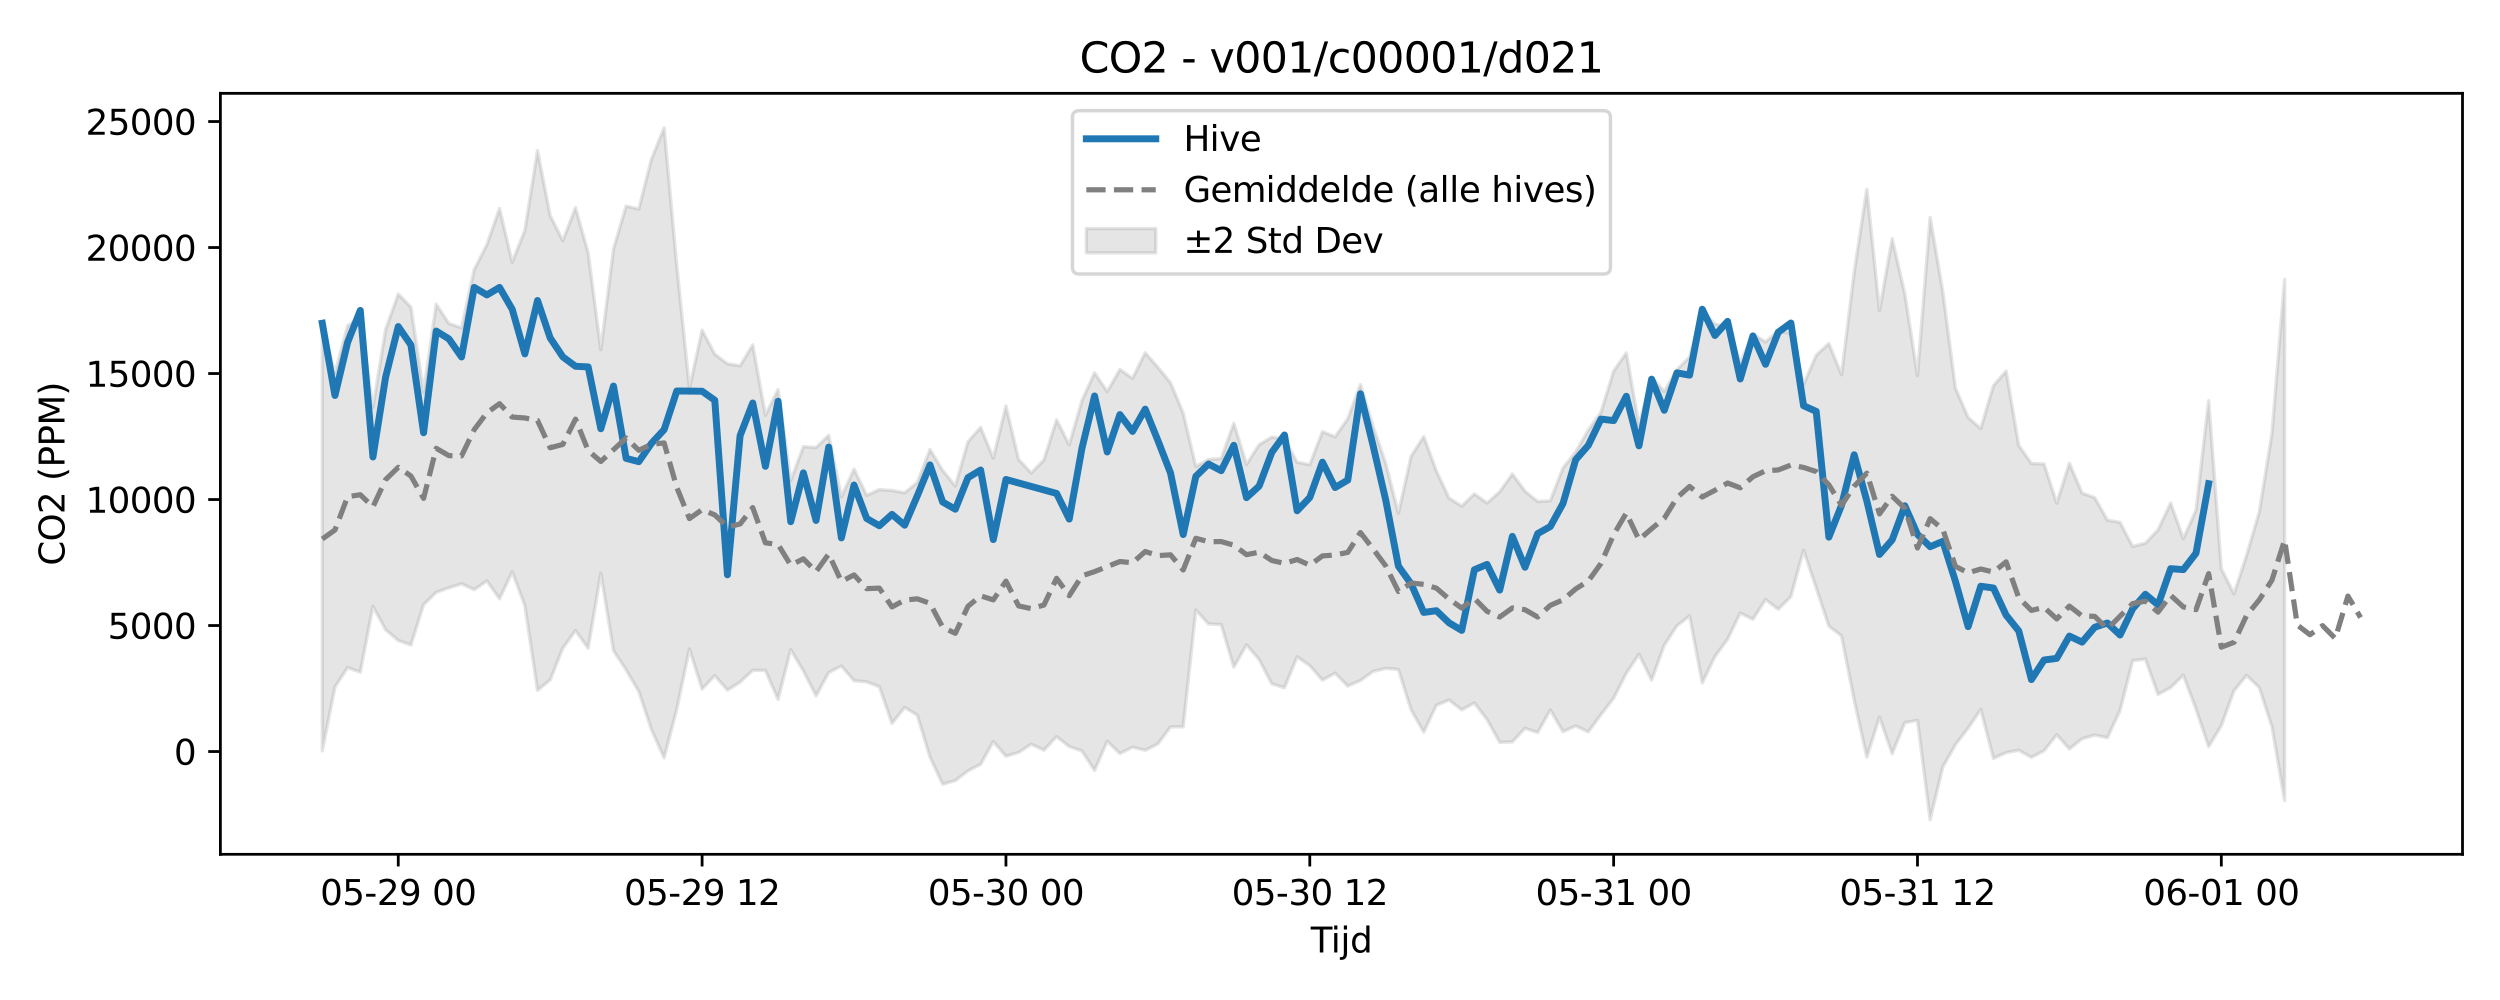 <?xml version="1.0" encoding="utf-8" standalone="no"?>
<!DOCTYPE svg PUBLIC "-//W3C//DTD SVG 1.1//EN"
  "http://www.w3.org/Graphics/SVG/1.1/DTD/svg11.dtd">
<svg xmlns:xlink="http://www.w3.org/1999/xlink" width="720pt" height="288pt" viewBox="0 0 720 288" xmlns="http://www.w3.org/2000/svg" version="1.1">
 <defs>
  <style type="text/css">*{stroke-linejoin: round; stroke-linecap: butt}</style>
 </defs>
 <g id="figure_1">
  <g id="patch_1">
   <path d="M 0 288 
L 720 288 
L 720 0 
L 0 0 
z
" style="fill: #ffffff"/>
  </g>
  <g id="axes_1">
   <g id="patch_2">
    <path d="M 63.47 246.04 
L 709.2 246.04 
L 709.2 26.88 
L 63.47 26.88 
z
" style="fill: #ffffff"/>
   </g>
   <g id="FillBetweenPolyCollection_1">
    <defs>
     <path id="m5d087d5a0f" d="M 92.821 -193.765 
L 92.821 -71.758 
L 96.467 -90.168 
L 100.114 -95.728 
L 103.76 -94.416 
L 107.406 -113.359 
L 111.052 -106.636 
L 114.698 -103.533 
L 118.344 -102.256 
L 121.99 -113.844 
L 125.637 -117.391 
L 129.283 -118.718 
L 132.929 -119.848 
L 136.575 -118.187 
L 140.221 -120.691 
L 143.867 -115.537 
L 147.513 -123.287 
L 151.159 -113.608 
L 154.806 -89.174 
L 158.452 -92.185 
L 162.098 -101.336 
L 165.744 -106.379 
L 169.39 -101.303 
L 173.036 -122.898 
L 176.682 -100.626 
L 180.329 -95.045 
L 183.975 -88.849 
L 187.621 -77.862 
L 191.267 -69.738 
L 194.913 -83.769 
L 198.559 -101.11 
L 202.205 -89.539 
L 205.851 -93.422 
L 209.498 -89.243 
L 213.144 -91.521 
L 216.79 -94.946 
L 220.436 -94.919 
L 224.082 -86.577 
L 227.728 -100.914 
L 231.374 -94.774 
L 235.021 -87.603 
L 238.667 -94.303 
L 242.313 -96.189 
L 245.959 -91.961 
L 249.605 -91.606 
L 253.251 -90.229 
L 256.897 -79.669 
L 260.543 -84.264 
L 264.19 -82.013 
L 267.836 -69.94 
L 271.482 -62.147 
L 275.128 -63.18 
L 278.774 -65.991 
L 282.42 -67.884 
L 286.066 -74.423 
L 289.712 -70.209 
L 293.359 -71.299 
L 297.005 -73.666 
L 300.651 -71.939 
L 304.297 -75.849 
L 307.943 -72.978 
L 311.589 -71.719 
L 315.235 -66.117 
L 318.882 -74.509 
L 322.528 -70.983 
L 326.174 -72.814 
L 329.82 -71.915 
L 333.466 -73.749 
L 337.112 -78.647 
L 340.758 -78.667 
L 344.404 -112.316 
L 348.051 -108.289 
L 351.697 -108.134 
L 355.343 -95.883 
L 358.989 -102.279 
L 362.635 -98.028 
L 366.281 -91.052 
L 369.927 -89.93 
L 373.574 -98.853 
L 377.22 -96.294 
L 380.866 -92.12 
L 384.512 -94.12 
L 388.158 -90.412 
L 391.804 -92.013 
L 395.45 -94.619 
L 399.096 -95.512 
L 402.743 -95.17 
L 406.389 -83.578 
L 410.035 -77.168 
L 413.681 -84.88 
L 417.327 -86.394 
L 420.973 -83.531 
L 424.619 -85.546 
L 428.266 -80.766 
L 431.912 -74.215 
L 435.558 -74.339 
L 439.204 -78.259 
L 442.85 -77.035 
L 446.496 -83.526 
L 450.142 -77.276 
L 453.788 -78.925 
L 457.435 -77.234 
L 461.081 -82.184 
L 464.727 -86.903 
L 468.373 -94.116 
L 472.019 -99.571 
L 475.665 -92.133 
L 479.311 -102.191 
L 482.958 -107.764 
L 486.604 -110.626 
L 490.25 -91.32 
L 493.896 -98.926 
L 497.542 -103.855 
L 501.188 -111.446 
L 504.834 -109.622 
L 508.48 -115.322 
L 512.127 -112.532 
L 515.773 -116.172 
L 519.419 -129.521 
L 523.065 -118.69 
L 526.711 -107.665 
L 530.357 -104.853 
L 534.003 -86.364 
L 537.649 -69.947 
L 541.296 -81.445 
L 544.942 -70.92 
L 548.588 -79.882 
L 552.234 -80.523 
L 555.88 -51.922 
L 559.526 -67.087 
L 563.172 -73.547 
L 566.819 -78.305 
L 570.465 -83.675 
L 574.111 -69.583 
L 577.757 -71.233 
L 581.403 -71.924 
L 585.049 -69.883 
L 588.695 -71.792 
L 592.341 -76.402 
L 595.988 -72.298 
L 599.634 -75.235 
L 603.28 -76.297 
L 606.926 -75.541 
L 610.572 -83.359 
L 614.218 -97.738 
L 617.864 -98.177 
L 621.511 -88.021 
L 625.157 -89.989 
L 628.803 -93.54 
L 632.449 -83.787 
L 636.095 -72.981 
L 639.741 -79.009 
L 643.387 -89.045 
L 647.033 -93.502 
L 650.68 -89.957 
L 654.326 -78.665 
L 657.972 -57.401 
L 657.972 -207.549 
L 657.972 -207.549 
L 654.326 -163.189 
L 650.68 -140.563 
L 647.033 -128.083 
L 643.387 -116.975 
L 639.741 -124.217 
L 636.095 -172.595 
L 632.449 -141.052 
L 628.803 -132.865 
L 625.157 -143.099 
L 621.511 -135.394 
L 617.864 -131.565 
L 614.218 -130.614 
L 610.572 -137.547 
L 606.926 -138.207 
L 603.28 -144.672 
L 599.634 -145.99 
L 595.988 -154.591 
L 592.341 -143.092 
L 588.695 -154.375 
L 585.049 -154.516 
L 581.403 -159.724 
L 577.757 -181.125 
L 574.111 -176.927 
L 570.465 -164.576 
L 566.819 -167.764 
L 563.172 -176.216 
L 559.526 -204.02 
L 555.88 -225.335 
L 552.234 -179.846 
L 548.588 -203.378 
L 544.942 -219.252 
L 541.296 -198.537 
L 537.649 -233.5 
L 534.003 -209.588 
L 530.357 -180.083 
L 526.711 -189.07 
L 523.065 -185.693 
L 519.419 -177.223 
L 515.773 -191.956 
L 512.127 -192.764 
L 508.48 -189.533 
L 504.834 -191.757 
L 501.188 -183.577 
L 497.542 -193.919 
L 493.896 -194.669 
L 490.25 -198.41 
L 486.604 -185.195 
L 482.958 -181.536 
L 479.311 -175.26 
L 475.665 -179.351 
L 472.019 -165.53 
L 468.373 -186.376 
L 464.727 -181.131 
L 461.081 -169.264 
L 457.435 -164.107 
L 453.788 -157.834 
L 450.142 -153.215 
L 446.496 -143.794 
L 442.85 -143.569 
L 439.204 -146.543 
L 435.558 -151.473 
L 431.912 -146.365 
L 428.266 -143.132 
L 424.619 -145.759 
L 420.973 -142.23 
L 417.327 -144.545 
L 413.681 -152.349 
L 410.035 -162.259 
L 406.389 -156.591 
L 402.743 -140.132 
L 399.096 -154.504 
L 395.45 -165.197 
L 391.804 -177.221 
L 388.158 -167.421 
L 384.512 -162.201 
L 380.866 -163.678 
L 377.22 -154.182 
L 373.574 -154.869 
L 369.927 -161.574 
L 366.281 -162.115 
L 362.635 -159.915 
L 358.989 -154.234 
L 355.343 -166.105 
L 351.697 -155.929 
L 348.051 -155.676 
L 344.404 -153.632 
L 340.758 -169.03 
L 337.112 -177.783 
L 333.466 -182.22 
L 329.82 -186.397 
L 326.174 -179.043 
L 322.528 -181.575 
L 318.882 -175.22 
L 315.235 -180.637 
L 311.589 -172.599 
L 307.943 -159.899 
L 304.297 -167.055 
L 300.651 -155.556 
L 297.005 -151.77 
L 293.359 -155.695 
L 289.712 -171.048 
L 286.066 -156.054 
L 282.42 -164.911 
L 278.774 -160.766 
L 275.128 -148.037 
L 271.482 -152.534 
L 267.836 -158.551 
L 264.19 -149.066 
L 260.543 -146.076 
L 256.897 -146.75 
L 253.251 -147 
L 249.605 -145.335 
L 245.959 -152.89 
L 242.313 -144.892 
L 238.667 -162.613 
L 235.021 -159.123 
L 231.374 -159.345 
L 227.728 -149.577 
L 224.082 -175.808 
L 220.436 -168.427 
L 216.79 -188.671 
L 213.144 -182.655 
L 209.498 -183.226 
L 205.851 -185.99 
L 202.205 -192.901 
L 198.559 -176.187 
L 194.913 -211.465 
L 191.267 -251.158 
L 187.621 -242.187 
L 183.975 -227.793 
L 180.329 -228.662 
L 176.682 -216.271 
L 173.036 -187.289 
L 169.39 -215.176 
L 165.744 -228.203 
L 162.098 -218.679 
L 158.452 -225.895 
L 154.806 -244.641 
L 151.159 -221.637 
L 147.513 -212.49 
L 143.867 -227.956 
L 140.221 -217.522 
L 136.575 -210.35 
L 132.929 -193.574 
L 129.283 -194.822 
L 125.637 -200.386 
L 121.99 -175.096 
L 118.344 -199.557 
L 114.698 -203.302 
L 111.052 -193.087 
L 107.406 -170.695 
L 103.76 -196.621 
L 100.114 -194.18 
L 96.467 -180.574 
L 92.821 -193.765 
z
" style="stroke: #808080; stroke-opacity: 0.2"/>
    </defs>
    <g clip-path="url(#p940eb424e6)">
     <use xlink:href="#m5d087d5a0f" x="0" y="288" style="fill: #808080; fill-opacity: 0.2; stroke: #808080; stroke-opacity: 0.2"/>
    </g>
   </g>
   <g id="matplotlib.axis_1">
    <g id="xtick_1">
     <g id="line2d_1">
      <defs>
       <path id="m9fcb4772d0" d="M 0 0 
L 0 3.5 
" style="stroke: #000000; stroke-width: 0.8"/>
      </defs>
      <g>
       <use xlink:href="#m9fcb4772d0" x="114.698" y="246.04" style="stroke: #000000; stroke-width: 0.8"/>
      </g>
     </g>
     <g id="text_1">
      <!-- 05-29 00 -->
      <g transform="translate(92.218 260.638) scale(0.1 -0.1)">
       <defs>
        <path id="DejaVuSans-30" d="M 2034 4250 
Q 1547 4250 1301 3770 
Q 1056 3291 1056 2328 
Q 1056 1369 1301 889 
Q 1547 409 2034 409 
Q 2525 409 2770 889 
Q 3016 1369 3016 2328 
Q 3016 3291 2770 3770 
Q 2525 4250 2034 4250 
z
M 2034 4750 
Q 2819 4750 3233 4129 
Q 3647 3509 3647 2328 
Q 3647 1150 3233 529 
Q 2819 -91 2034 -91 
Q 1250 -91 836 529 
Q 422 1150 422 2328 
Q 422 3509 836 4129 
Q 1250 4750 2034 4750 
z
" transform="scale(0.016)"/>
        <path id="DejaVuSans-35" d="M 691 4666 
L 3169 4666 
L 3169 4134 
L 1269 4134 
L 1269 2991 
Q 1406 3038 1543 3061 
Q 1681 3084 1819 3084 
Q 2600 3084 3056 2656 
Q 3513 2228 3513 1497 
Q 3513 744 3044 326 
Q 2575 -91 1722 -91 
Q 1428 -91 1123 -41 
Q 819 9 494 109 
L 494 744 
Q 775 591 1075 516 
Q 1375 441 1709 441 
Q 2250 441 2565 725 
Q 2881 1009 2881 1497 
Q 2881 1984 2565 2268 
Q 2250 2553 1709 2553 
Q 1456 2553 1204 2497 
Q 953 2441 691 2322 
L 691 4666 
z
" transform="scale(0.016)"/>
        <path id="DejaVuSans-2d" d="M 313 2009 
L 1997 2009 
L 1997 1497 
L 313 1497 
L 313 2009 
z
" transform="scale(0.016)"/>
        <path id="DejaVuSans-32" d="M 1228 531 
L 3431 531 
L 3431 0 
L 469 0 
L 469 531 
Q 828 903 1448 1529 
Q 2069 2156 2228 2338 
Q 2531 2678 2651 2914 
Q 2772 3150 2772 3378 
Q 2772 3750 2511 3984 
Q 2250 4219 1831 4219 
Q 1534 4219 1204 4116 
Q 875 4013 500 3803 
L 500 4441 
Q 881 4594 1212 4672 
Q 1544 4750 1819 4750 
Q 2544 4750 2975 4387 
Q 3406 4025 3406 3419 
Q 3406 3131 3298 2873 
Q 3191 2616 2906 2266 
Q 2828 2175 2409 1742 
Q 1991 1309 1228 531 
z
" transform="scale(0.016)"/>
        <path id="DejaVuSans-39" d="M 703 97 
L 703 672 
Q 941 559 1184 500 
Q 1428 441 1663 441 
Q 2288 441 2617 861 
Q 2947 1281 2994 2138 
Q 2813 1869 2534 1725 
Q 2256 1581 1919 1581 
Q 1219 1581 811 2004 
Q 403 2428 403 3163 
Q 403 3881 828 4315 
Q 1253 4750 1959 4750 
Q 2769 4750 3195 4129 
Q 3622 3509 3622 2328 
Q 3622 1225 3098 567 
Q 2575 -91 1691 -91 
Q 1453 -91 1209 -44 
Q 966 3 703 97 
z
M 1959 2075 
Q 2384 2075 2632 2365 
Q 2881 2656 2881 3163 
Q 2881 3666 2632 3958 
Q 2384 4250 1959 4250 
Q 1534 4250 1286 3958 
Q 1038 3666 1038 3163 
Q 1038 2656 1286 2365 
Q 1534 2075 1959 2075 
z
" transform="scale(0.016)"/>
        <path id="DejaVuSans-20" transform="scale(0.016)"/>
       </defs>
       <use xlink:href="#DejaVuSans-30"/>
       <use xlink:href="#DejaVuSans-35" transform="translate(63.623 0)"/>
       <use xlink:href="#DejaVuSans-2d" transform="translate(127.246 0)"/>
       <use xlink:href="#DejaVuSans-32" transform="translate(163.33 0)"/>
       <use xlink:href="#DejaVuSans-39" transform="translate(226.953 0)"/>
       <use xlink:href="#DejaVuSans-20" transform="translate(290.576 0)"/>
       <use xlink:href="#DejaVuSans-30" transform="translate(322.363 0)"/>
       <use xlink:href="#DejaVuSans-30" transform="translate(385.986 0)"/>
      </g>
     </g>
    </g>
    <g id="xtick_2">
     <g id="line2d_2">
      <g>
       <use xlink:href="#m9fcb4772d0" x="202.205" y="246.04" style="stroke: #000000; stroke-width: 0.8"/>
      </g>
     </g>
     <g id="text_2">
      <!-- 05-29 12 -->
      <g transform="translate(179.725 260.638) scale(0.1 -0.1)">
       <defs>
        <path id="DejaVuSans-31" d="M 794 531 
L 1825 531 
L 1825 4091 
L 703 3866 
L 703 4441 
L 1819 4666 
L 2450 4666 
L 2450 531 
L 3481 531 
L 3481 0 
L 794 0 
L 794 531 
z
" transform="scale(0.016)"/>
       </defs>
       <use xlink:href="#DejaVuSans-30"/>
       <use xlink:href="#DejaVuSans-35" transform="translate(63.623 0)"/>
       <use xlink:href="#DejaVuSans-2d" transform="translate(127.246 0)"/>
       <use xlink:href="#DejaVuSans-32" transform="translate(163.33 0)"/>
       <use xlink:href="#DejaVuSans-39" transform="translate(226.953 0)"/>
       <use xlink:href="#DejaVuSans-20" transform="translate(290.576 0)"/>
       <use xlink:href="#DejaVuSans-31" transform="translate(322.363 0)"/>
       <use xlink:href="#DejaVuSans-32" transform="translate(385.986 0)"/>
      </g>
     </g>
    </g>
    <g id="xtick_3">
     <g id="line2d_3">
      <g>
       <use xlink:href="#m9fcb4772d0" x="289.712" y="246.04" style="stroke: #000000; stroke-width: 0.8"/>
      </g>
     </g>
     <g id="text_3">
      <!-- 05-30 00 -->
      <g transform="translate(267.232 260.638) scale(0.1 -0.1)">
       <defs>
        <path id="DejaVuSans-33" d="M 2597 2516 
Q 3050 2419 3304 2112 
Q 3559 1806 3559 1356 
Q 3559 666 3084 287 
Q 2609 -91 1734 -91 
Q 1441 -91 1130 -33 
Q 819 25 488 141 
L 488 750 
Q 750 597 1062 519 
Q 1375 441 1716 441 
Q 2309 441 2620 675 
Q 2931 909 2931 1356 
Q 2931 1769 2642 2001 
Q 2353 2234 1838 2234 
L 1294 2234 
L 1294 2753 
L 1863 2753 
Q 2328 2753 2575 2939 
Q 2822 3125 2822 3475 
Q 2822 3834 2567 4026 
Q 2313 4219 1838 4219 
Q 1578 4219 1281 4162 
Q 984 4106 628 3988 
L 628 4550 
Q 988 4650 1302 4700 
Q 1616 4750 1894 4750 
Q 2613 4750 3031 4423 
Q 3450 4097 3450 3541 
Q 3450 3153 3228 2886 
Q 3006 2619 2597 2516 
z
" transform="scale(0.016)"/>
       </defs>
       <use xlink:href="#DejaVuSans-30"/>
       <use xlink:href="#DejaVuSans-35" transform="translate(63.623 0)"/>
       <use xlink:href="#DejaVuSans-2d" transform="translate(127.246 0)"/>
       <use xlink:href="#DejaVuSans-33" transform="translate(163.33 0)"/>
       <use xlink:href="#DejaVuSans-30" transform="translate(226.953 0)"/>
       <use xlink:href="#DejaVuSans-20" transform="translate(290.576 0)"/>
       <use xlink:href="#DejaVuSans-30" transform="translate(322.363 0)"/>
       <use xlink:href="#DejaVuSans-30" transform="translate(385.986 0)"/>
      </g>
     </g>
    </g>
    <g id="xtick_4">
     <g id="line2d_4">
      <g>
       <use xlink:href="#m9fcb4772d0" x="377.22" y="246.04" style="stroke: #000000; stroke-width: 0.8"/>
      </g>
     </g>
     <g id="text_4">
      <!-- 05-30 12 -->
      <g transform="translate(354.739 260.638) scale(0.1 -0.1)">
       <use xlink:href="#DejaVuSans-30"/>
       <use xlink:href="#DejaVuSans-35" transform="translate(63.623 0)"/>
       <use xlink:href="#DejaVuSans-2d" transform="translate(127.246 0)"/>
       <use xlink:href="#DejaVuSans-33" transform="translate(163.33 0)"/>
       <use xlink:href="#DejaVuSans-30" transform="translate(226.953 0)"/>
       <use xlink:href="#DejaVuSans-20" transform="translate(290.576 0)"/>
       <use xlink:href="#DejaVuSans-31" transform="translate(322.363 0)"/>
       <use xlink:href="#DejaVuSans-32" transform="translate(385.986 0)"/>
      </g>
     </g>
    </g>
    <g id="xtick_5">
     <g id="line2d_5">
      <g>
       <use xlink:href="#m9fcb4772d0" x="464.727" y="246.04" style="stroke: #000000; stroke-width: 0.8"/>
      </g>
     </g>
     <g id="text_5">
      <!-- 05-31 00 -->
      <g transform="translate(442.246 260.638) scale(0.1 -0.1)">
       <use xlink:href="#DejaVuSans-30"/>
       <use xlink:href="#DejaVuSans-35" transform="translate(63.623 0)"/>
       <use xlink:href="#DejaVuSans-2d" transform="translate(127.246 0)"/>
       <use xlink:href="#DejaVuSans-33" transform="translate(163.33 0)"/>
       <use xlink:href="#DejaVuSans-31" transform="translate(226.953 0)"/>
       <use xlink:href="#DejaVuSans-20" transform="translate(290.576 0)"/>
       <use xlink:href="#DejaVuSans-30" transform="translate(322.363 0)"/>
       <use xlink:href="#DejaVuSans-30" transform="translate(385.986 0)"/>
      </g>
     </g>
    </g>
    <g id="xtick_6">
     <g id="line2d_6">
      <g>
       <use xlink:href="#m9fcb4772d0" x="552.234" y="246.04" style="stroke: #000000; stroke-width: 0.8"/>
      </g>
     </g>
     <g id="text_6">
      <!-- 05-31 12 -->
      <g transform="translate(529.754 260.638) scale(0.1 -0.1)">
       <use xlink:href="#DejaVuSans-30"/>
       <use xlink:href="#DejaVuSans-35" transform="translate(63.623 0)"/>
       <use xlink:href="#DejaVuSans-2d" transform="translate(127.246 0)"/>
       <use xlink:href="#DejaVuSans-33" transform="translate(163.33 0)"/>
       <use xlink:href="#DejaVuSans-31" transform="translate(226.953 0)"/>
       <use xlink:href="#DejaVuSans-20" transform="translate(290.576 0)"/>
       <use xlink:href="#DejaVuSans-31" transform="translate(322.363 0)"/>
       <use xlink:href="#DejaVuSans-32" transform="translate(385.986 0)"/>
      </g>
     </g>
    </g>
    <g id="xtick_7">
     <g id="line2d_7">
      <g>
       <use xlink:href="#m9fcb4772d0" x="639.741" y="246.04" style="stroke: #000000; stroke-width: 0.8"/>
      </g>
     </g>
     <g id="text_7">
      <!-- 06-01 00 -->
      <g transform="translate(617.261 260.638) scale(0.1 -0.1)">
       <defs>
        <path id="DejaVuSans-36" d="M 2113 2584 
Q 1688 2584 1439 2293 
Q 1191 2003 1191 1497 
Q 1191 994 1439 701 
Q 1688 409 2113 409 
Q 2538 409 2786 701 
Q 3034 994 3034 1497 
Q 3034 2003 2786 2293 
Q 2538 2584 2113 2584 
z
M 3366 4563 
L 3366 3988 
Q 3128 4100 2886 4159 
Q 2644 4219 2406 4219 
Q 1781 4219 1451 3797 
Q 1122 3375 1075 2522 
Q 1259 2794 1537 2939 
Q 1816 3084 2150 3084 
Q 2853 3084 3261 2657 
Q 3669 2231 3669 1497 
Q 3669 778 3244 343 
Q 2819 -91 2113 -91 
Q 1303 -91 875 529 
Q 447 1150 447 2328 
Q 447 3434 972 4092 
Q 1497 4750 2381 4750 
Q 2619 4750 2861 4703 
Q 3103 4656 3366 4563 
z
" transform="scale(0.016)"/>
       </defs>
       <use xlink:href="#DejaVuSans-30"/>
       <use xlink:href="#DejaVuSans-36" transform="translate(63.623 0)"/>
       <use xlink:href="#DejaVuSans-2d" transform="translate(127.246 0)"/>
       <use xlink:href="#DejaVuSans-30" transform="translate(163.33 0)"/>
       <use xlink:href="#DejaVuSans-31" transform="translate(226.953 0)"/>
       <use xlink:href="#DejaVuSans-20" transform="translate(290.576 0)"/>
       <use xlink:href="#DejaVuSans-30" transform="translate(322.363 0)"/>
       <use xlink:href="#DejaVuSans-30" transform="translate(385.986 0)"/>
      </g>
     </g>
    </g>
    <g id="text_8">
     <!-- Tijd -->
     <g transform="translate(377.485 274.317) scale(0.1 -0.1)">
      <defs>
       <path id="DejaVuSans-54" d="M -19 4666 
L 3928 4666 
L 3928 4134 
L 2272 4134 
L 2272 0 
L 1638 0 
L 1638 4134 
L -19 4134 
L -19 4666 
z
" transform="scale(0.016)"/>
       <path id="DejaVuSans-69" d="M 603 3500 
L 1178 3500 
L 1178 0 
L 603 0 
L 603 3500 
z
M 603 4863 
L 1178 4863 
L 1178 4134 
L 603 4134 
L 603 4863 
z
" transform="scale(0.016)"/>
       <path id="DejaVuSans-6a" d="M 603 3500 
L 1178 3500 
L 1178 -63 
Q 1178 -731 923 -1031 
Q 669 -1331 103 -1331 
L -116 -1331 
L -116 -844 
L 38 -844 
Q 366 -844 484 -692 
Q 603 -541 603 -63 
L 603 3500 
z
M 603 4863 
L 1178 4863 
L 1178 4134 
L 603 4134 
L 603 4863 
z
" transform="scale(0.016)"/>
       <path id="DejaVuSans-64" d="M 2906 2969 
L 2906 4863 
L 3481 4863 
L 3481 0 
L 2906 0 
L 2906 525 
Q 2725 213 2448 61 
Q 2172 -91 1784 -91 
Q 1150 -91 751 415 
Q 353 922 353 1747 
Q 353 2572 751 3078 
Q 1150 3584 1784 3584 
Q 2172 3584 2448 3432 
Q 2725 3281 2906 2969 
z
M 947 1747 
Q 947 1113 1208 752 
Q 1469 391 1925 391 
Q 2381 391 2643 752 
Q 2906 1113 2906 1747 
Q 2906 2381 2643 2742 
Q 2381 3103 1925 3103 
Q 1469 3103 1208 2742 
Q 947 2381 947 1747 
z
" transform="scale(0.016)"/>
      </defs>
      <use xlink:href="#DejaVuSans-54"/>
      <use xlink:href="#DejaVuSans-69" transform="translate(57.959 0)"/>
      <use xlink:href="#DejaVuSans-6a" transform="translate(85.742 0)"/>
      <use xlink:href="#DejaVuSans-64" transform="translate(113.525 0)"/>
     </g>
    </g>
   </g>
   <g id="matplotlib.axis_2">
    <g id="ytick_1">
     <g id="line2d_8">
      <defs>
       <path id="m890829a573" d="M 0 0 
L -3.5 0 
" style="stroke: #000000; stroke-width: 0.8"/>
      </defs>
      <g>
       <use xlink:href="#m890829a573" x="63.47" y="216.441" style="stroke: #000000; stroke-width: 0.8"/>
      </g>
     </g>
     <g id="text_9">
      <!-- 0 -->
      <g transform="translate(50.108 220.24) scale(0.1 -0.1)">
       <use xlink:href="#DejaVuSans-30"/>
      </g>
     </g>
    </g>
    <g id="ytick_2">
     <g id="line2d_9">
      <g>
       <use xlink:href="#m890829a573" x="63.47" y="180.154" style="stroke: #000000; stroke-width: 0.8"/>
      </g>
     </g>
     <g id="text_10">
      <!-- 5000 -->
      <g transform="translate(31.02 183.953) scale(0.1 -0.1)">
       <use xlink:href="#DejaVuSans-35"/>
       <use xlink:href="#DejaVuSans-30" transform="translate(63.623 0)"/>
       <use xlink:href="#DejaVuSans-30" transform="translate(127.246 0)"/>
       <use xlink:href="#DejaVuSans-30" transform="translate(190.869 0)"/>
      </g>
     </g>
    </g>
    <g id="ytick_3">
     <g id="line2d_10">
      <g>
       <use xlink:href="#m890829a573" x="63.47" y="143.867" style="stroke: #000000; stroke-width: 0.8"/>
      </g>
     </g>
     <g id="text_11">
      <!-- 10000 -->
      <g transform="translate(24.657 147.666) scale(0.1 -0.1)">
       <use xlink:href="#DejaVuSans-31"/>
       <use xlink:href="#DejaVuSans-30" transform="translate(63.623 0)"/>
       <use xlink:href="#DejaVuSans-30" transform="translate(127.246 0)"/>
       <use xlink:href="#DejaVuSans-30" transform="translate(190.869 0)"/>
       <use xlink:href="#DejaVuSans-30" transform="translate(254.492 0)"/>
      </g>
     </g>
    </g>
    <g id="ytick_4">
     <g id="line2d_11">
      <g>
       <use xlink:href="#m890829a573" x="63.47" y="107.58" style="stroke: #000000; stroke-width: 0.8"/>
      </g>
     </g>
     <g id="text_12">
      <!-- 15000 -->
      <g transform="translate(24.657 111.379) scale(0.1 -0.1)">
       <use xlink:href="#DejaVuSans-31"/>
       <use xlink:href="#DejaVuSans-35" transform="translate(63.623 0)"/>
       <use xlink:href="#DejaVuSans-30" transform="translate(127.246 0)"/>
       <use xlink:href="#DejaVuSans-30" transform="translate(190.869 0)"/>
       <use xlink:href="#DejaVuSans-30" transform="translate(254.492 0)"/>
      </g>
     </g>
    </g>
    <g id="ytick_5">
     <g id="line2d_12">
      <g>
       <use xlink:href="#m890829a573" x="63.47" y="71.293" style="stroke: #000000; stroke-width: 0.8"/>
      </g>
     </g>
     <g id="text_13">
      <!-- 20000 -->
      <g transform="translate(24.657 75.092) scale(0.1 -0.1)">
       <use xlink:href="#DejaVuSans-32"/>
       <use xlink:href="#DejaVuSans-30" transform="translate(63.623 0)"/>
       <use xlink:href="#DejaVuSans-30" transform="translate(127.246 0)"/>
       <use xlink:href="#DejaVuSans-30" transform="translate(190.869 0)"/>
       <use xlink:href="#DejaVuSans-30" transform="translate(254.492 0)"/>
      </g>
     </g>
    </g>
    <g id="ytick_6">
     <g id="line2d_13">
      <g>
       <use xlink:href="#m890829a573" x="63.47" y="35.006" style="stroke: #000000; stroke-width: 0.8"/>
      </g>
     </g>
     <g id="text_14">
      <!-- 25000 -->
      <g transform="translate(24.657 38.805) scale(0.1 -0.1)">
       <use xlink:href="#DejaVuSans-32"/>
       <use xlink:href="#DejaVuSans-35" transform="translate(63.623 0)"/>
       <use xlink:href="#DejaVuSans-30" transform="translate(127.246 0)"/>
       <use xlink:href="#DejaVuSans-30" transform="translate(190.869 0)"/>
       <use xlink:href="#DejaVuSans-30" transform="translate(254.492 0)"/>
      </g>
     </g>
    </g>
    <g id="text_15">
     <!-- CO2 (PPM) -->
     <g transform="translate(18.578 162.903) rotate(-90) scale(0.1 -0.1)">
      <defs>
       <path id="DejaVuSans-43" d="M 4122 4306 
L 4122 3641 
Q 3803 3938 3442 4084 
Q 3081 4231 2675 4231 
Q 1875 4231 1450 3742 
Q 1025 3253 1025 2328 
Q 1025 1406 1450 917 
Q 1875 428 2675 428 
Q 3081 428 3442 575 
Q 3803 722 4122 1019 
L 4122 359 
Q 3791 134 3420 21 
Q 3050 -91 2638 -91 
Q 1578 -91 968 557 
Q 359 1206 359 2328 
Q 359 3453 968 4101 
Q 1578 4750 2638 4750 
Q 3056 4750 3426 4639 
Q 3797 4528 4122 4306 
z
" transform="scale(0.016)"/>
       <path id="DejaVuSans-4f" d="M 2522 4238 
Q 1834 4238 1429 3725 
Q 1025 3213 1025 2328 
Q 1025 1447 1429 934 
Q 1834 422 2522 422 
Q 3209 422 3611 934 
Q 4013 1447 4013 2328 
Q 4013 3213 3611 3725 
Q 3209 4238 2522 4238 
z
M 2522 4750 
Q 3503 4750 4090 4092 
Q 4678 3434 4678 2328 
Q 4678 1225 4090 567 
Q 3503 -91 2522 -91 
Q 1538 -91 948 565 
Q 359 1222 359 2328 
Q 359 3434 948 4092 
Q 1538 4750 2522 4750 
z
" transform="scale(0.016)"/>
       <path id="DejaVuSans-28" d="M 1984 4856 
Q 1566 4138 1362 3434 
Q 1159 2731 1159 2009 
Q 1159 1288 1364 580 
Q 1569 -128 1984 -844 
L 1484 -844 
Q 1016 -109 783 600 
Q 550 1309 550 2009 
Q 550 2706 781 3412 
Q 1013 4119 1484 4856 
L 1984 4856 
z
" transform="scale(0.016)"/>
       <path id="DejaVuSans-50" d="M 1259 4147 
L 1259 2394 
L 2053 2394 
Q 2494 2394 2734 2622 
Q 2975 2850 2975 3272 
Q 2975 3691 2734 3919 
Q 2494 4147 2053 4147 
L 1259 4147 
z
M 628 4666 
L 2053 4666 
Q 2838 4666 3239 4311 
Q 3641 3956 3641 3272 
Q 3641 2581 3239 2228 
Q 2838 1875 2053 1875 
L 1259 1875 
L 1259 0 
L 628 0 
L 628 4666 
z
" transform="scale(0.016)"/>
       <path id="DejaVuSans-4d" d="M 628 4666 
L 1569 4666 
L 2759 1491 
L 3956 4666 
L 4897 4666 
L 4897 0 
L 4281 0 
L 4281 4097 
L 3078 897 
L 2444 897 
L 1241 4097 
L 1241 0 
L 628 0 
L 628 4666 
z
" transform="scale(0.016)"/>
       <path id="DejaVuSans-29" d="M 513 4856 
L 1013 4856 
Q 1481 4119 1714 3412 
Q 1947 2706 1947 2009 
Q 1947 1309 1714 600 
Q 1481 -109 1013 -844 
L 513 -844 
Q 928 -128 1133 580 
Q 1338 1288 1338 2009 
Q 1338 2731 1133 3434 
Q 928 4138 513 4856 
z
" transform="scale(0.016)"/>
      </defs>
      <use xlink:href="#DejaVuSans-43"/>
      <use xlink:href="#DejaVuSans-4f" transform="translate(69.824 0)"/>
      <use xlink:href="#DejaVuSans-32" transform="translate(148.535 0)"/>
      <use xlink:href="#DejaVuSans-20" transform="translate(212.158 0)"/>
      <use xlink:href="#DejaVuSans-28" transform="translate(243.945 0)"/>
      <use xlink:href="#DejaVuSans-50" transform="translate(282.959 0)"/>
      <use xlink:href="#DejaVuSans-50" transform="translate(343.262 0)"/>
      <use xlink:href="#DejaVuSans-4d" transform="translate(403.564 0)"/>
      <use xlink:href="#DejaVuSans-29" transform="translate(489.844 0)"/>
     </g>
    </g>
   </g>
   <g id="line2d_14">
    <path d="M 92.821 93.094 
L 96.467 113.894 
L 100.114 98.61 
L 103.76 89.41 
L 107.406 131.607 
L 111.052 108.613 
L 114.698 94.055 
L 118.344 99.345 
L 121.99 124.62 
L 125.637 95.347 
L 129.283 97.601 
L 132.929 102.805 
L 136.575 82.772 
L 140.221 84.939 
L 143.867 82.777 
L 147.513 89.064 
L 151.159 101.917 
L 154.806 86.546 
L 158.452 97.325 
L 162.098 102.785 
L 165.744 105.492 
L 169.39 105.669 
L 173.036 123.481 
L 176.682 111.192 
L 180.329 132.009 
L 183.975 132.959 
L 187.621 127.683 
L 191.267 123.739 
L 194.913 112.602 
L 202.205 112.675 
L 205.851 115.255 
L 209.498 165.538 
L 213.144 125.473 
L 216.79 116.064 
L 220.436 134.292 
L 224.082 115.556 
L 227.728 150.242 
L 231.374 136.189 
L 235.021 149.891 
L 238.667 128.761 
L 242.313 154.915 
L 245.959 139.687 
L 249.605 149.32 
L 253.251 151.415 
L 256.897 148.142 
L 260.543 151.258 
L 264.19 142.779 
L 267.836 133.891 
L 271.482 144.578 
L 275.128 146.649 
L 278.774 137.575 
L 282.42 135.369 
L 286.066 155.399 
L 289.712 138.087 
L 304.297 142.111 
L 307.943 149.496 
L 311.589 129.168 
L 315.235 114.039 
L 318.882 130.165 
L 322.528 119.405 
L 326.174 124.243 
L 329.82 117.842 
L 333.466 126.849 
L 337.112 136.24 
L 340.758 153.948 
L 344.404 137.171 
L 348.051 133.646 
L 351.697 135.55 
L 355.343 128.242 
L 358.989 143.323 
L 362.635 139.989 
L 366.281 130.284 
L 369.927 125.281 
L 373.574 147.102 
L 377.22 143.267 
L 380.866 133.104 
L 384.512 140.405 
L 388.158 138.267 
L 391.804 113.417 
L 395.45 128.356 
L 399.096 144.073 
L 402.743 163.056 
L 406.389 168.126 
L 410.035 176.378 
L 413.681 175.882 
L 417.327 179.368 
L 420.973 181.552 
L 424.619 164.084 
L 428.266 162.55 
L 431.912 169.948 
L 435.558 154.485 
L 439.204 163.365 
L 442.85 153.684 
L 446.496 151.637 
L 450.142 144.997 
L 453.788 132.427 
L 457.435 128.249 
L 461.081 120.699 
L 464.727 121.135 
L 468.373 114.131 
L 472.019 128.394 
L 475.665 109.206 
L 479.311 118.159 
L 482.958 107.389 
L 486.604 108.045 
L 490.25 89.066 
L 493.896 96.617 
L 497.542 92.56 
L 501.188 109.148 
L 504.834 96.752 
L 508.48 104.914 
L 512.127 95.688 
L 515.773 93.029 
L 519.419 116.845 
L 523.065 118.483 
L 526.711 154.698 
L 530.357 145.544 
L 534.003 130.971 
L 537.649 144.278 
L 541.296 159.681 
L 544.942 155.481 
L 548.588 145.662 
L 552.234 153.914 
L 555.88 157.448 
L 559.526 155.919 
L 563.172 167.434 
L 566.819 180.471 
L 570.465 168.837 
L 574.111 169.348 
L 577.757 177.157 
L 581.403 181.717 
L 585.049 195.71 
L 588.695 190.082 
L 592.341 189.607 
L 595.988 183.185 
L 599.634 184.939 
L 603.28 180.638 
L 606.926 179.433 
L 610.572 182.888 
L 614.218 175.294 
L 617.864 171.157 
L 621.511 174.201 
L 625.157 163.774 
L 628.803 164.052 
L 632.449 159.318 
L 636.095 139.302 
L 636.095 139.302 
" clip-path="url(#p940eb424e6)" style="fill: none; stroke: #1f77b4; stroke-width: 2; stroke-linecap: square"/>
   </g>
   <g id="line2d_15">
    <path d="M 92.821 155.238 
L 96.467 152.629 
L 100.114 143.046 
L 103.76 142.481 
L 107.406 145.973 
L 111.052 138.138 
L 114.698 134.582 
L 118.344 137.094 
L 121.99 143.53 
L 125.637 129.111 
L 129.283 131.23 
L 132.929 131.289 
L 136.575 123.732 
L 140.221 118.894 
L 143.867 116.254 
L 147.513 120.112 
L 151.159 120.378 
L 154.806 121.092 
L 158.452 128.96 
L 162.098 127.993 
L 165.744 120.709 
L 169.39 129.761 
L 173.036 132.907 
L 180.329 126.146 
L 183.975 129.679 
L 187.621 127.975 
L 191.267 127.552 
L 194.913 140.383 
L 198.559 149.351 
L 202.205 146.78 
L 205.851 148.294 
L 209.498 151.765 
L 213.144 150.912 
L 216.79 146.192 
L 220.436 156.327 
L 224.082 156.807 
L 227.728 162.755 
L 231.374 160.94 
L 235.021 164.637 
L 238.667 159.542 
L 242.313 167.459 
L 245.959 165.574 
L 249.605 169.53 
L 253.251 169.386 
L 256.897 174.791 
L 260.543 172.83 
L 264.19 172.461 
L 267.836 173.754 
L 271.482 180.659 
L 275.128 182.392 
L 278.774 174.621 
L 282.42 171.602 
L 286.066 172.762 
L 289.712 167.371 
L 293.359 174.503 
L 297.005 175.282 
L 300.651 174.252 
L 304.297 166.548 
L 307.943 171.562 
L 311.589 165.841 
L 315.235 164.623 
L 322.528 161.721 
L 326.174 162.071 
L 329.82 158.844 
L 333.466 160.015 
L 337.112 159.785 
L 340.758 164.152 
L 344.404 155.026 
L 348.051 156.017 
L 351.697 155.969 
L 355.343 157.006 
L 358.989 159.743 
L 362.635 159.028 
L 366.281 161.417 
L 369.927 162.248 
L 373.574 161.139 
L 377.22 162.762 
L 380.866 160.101 
L 384.512 159.839 
L 388.158 159.084 
L 391.804 153.383 
L 395.45 158.092 
L 399.096 162.992 
L 402.743 170.349 
L 406.389 167.915 
L 410.035 168.286 
L 413.681 169.385 
L 417.327 172.53 
L 420.973 175.12 
L 424.619 172.347 
L 428.266 176.051 
L 431.912 177.71 
L 435.558 175.094 
L 439.204 175.599 
L 442.85 177.698 
L 446.496 174.34 
L 450.142 172.754 
L 453.788 169.621 
L 457.435 167.33 
L 461.081 162.276 
L 464.727 153.983 
L 468.373 147.754 
L 472.019 155.449 
L 475.665 152.258 
L 479.311 149.275 
L 482.958 143.35 
L 486.604 140.089 
L 490.25 143.135 
L 493.896 141.202 
L 497.542 139.113 
L 501.188 140.488 
L 504.834 137.311 
L 508.48 135.573 
L 512.127 135.352 
L 515.773 133.936 
L 519.419 134.628 
L 523.065 135.809 
L 526.711 139.633 
L 530.357 145.532 
L 534.003 140.024 
L 537.649 136.276 
L 541.296 148.009 
L 544.942 142.914 
L 548.588 146.37 
L 552.234 157.816 
L 555.88 149.372 
L 559.526 152.446 
L 563.172 163.118 
L 566.819 164.966 
L 570.465 163.875 
L 574.111 164.745 
L 577.757 161.821 
L 581.403 172.176 
L 585.049 175.801 
L 588.695 174.916 
L 592.341 178.253 
L 595.988 174.556 
L 599.634 177.387 
L 603.28 177.515 
L 606.926 181.126 
L 614.218 173.824 
L 617.864 173.129 
L 621.511 176.292 
L 625.157 171.456 
L 628.803 174.797 
L 632.449 175.58 
L 636.095 165.212 
L 639.741 186.387 
L 643.387 184.99 
L 647.033 177.208 
L 650.68 172.74 
L 654.326 167.073 
L 657.972 155.525 
L 661.618 180.004 
L 665.264 182.796 
L 668.91 180.186 
L 672.556 183.877 
L 676.203 171.68 
L 679.849 177.843 
L 679.849 177.843 
" clip-path="url(#p940eb424e6)" style="fill: none; stroke-dasharray: 5.55,2.4; stroke-dashoffset: 0; stroke: #808080; stroke-width: 1.5"/>
   </g>
   <g id="patch_3">
    <path d="M 63.47 246.04 
L 63.47 26.88 
" style="fill: none; stroke: #000000; stroke-width: 0.8; stroke-linejoin: miter; stroke-linecap: square"/>
   </g>
   <g id="patch_4">
    <path d="M 709.2 246.04 
L 709.2 26.88 
" style="fill: none; stroke: #000000; stroke-width: 0.8; stroke-linejoin: miter; stroke-linecap: square"/>
   </g>
   <g id="patch_5">
    <path d="M 63.47 246.04 
L 709.2 246.04 
" style="fill: none; stroke: #000000; stroke-width: 0.8; stroke-linejoin: miter; stroke-linecap: square"/>
   </g>
   <g id="patch_6">
    <path d="M 63.47 26.88 
L 709.2 26.88 
" style="fill: none; stroke: #000000; stroke-width: 0.8; stroke-linejoin: miter; stroke-linecap: square"/>
   </g>
   <g id="text_16">
    <!-- CO2 - v001/c00001/d021 -->
    <g transform="translate(310.932 20.88) scale(0.12 -0.12)">
     <defs>
      <path id="DejaVuSans-76" d="M 191 3500 
L 800 3500 
L 1894 563 
L 2988 3500 
L 3597 3500 
L 2284 0 
L 1503 0 
L 191 3500 
z
" transform="scale(0.016)"/>
      <path id="DejaVuSans-2f" d="M 1625 4666 
L 2156 4666 
L 531 -594 
L 0 -594 
L 1625 4666 
z
" transform="scale(0.016)"/>
      <path id="DejaVuSans-63" d="M 3122 3366 
L 3122 2828 
Q 2878 2963 2633 3030 
Q 2388 3097 2138 3097 
Q 1578 3097 1268 2742 
Q 959 2388 959 1747 
Q 959 1106 1268 751 
Q 1578 397 2138 397 
Q 2388 397 2633 464 
Q 2878 531 3122 666 
L 3122 134 
Q 2881 22 2623 -34 
Q 2366 -91 2075 -91 
Q 1284 -91 818 406 
Q 353 903 353 1747 
Q 353 2603 823 3093 
Q 1294 3584 2113 3584 
Q 2378 3584 2631 3529 
Q 2884 3475 3122 3366 
z
" transform="scale(0.016)"/>
     </defs>
     <use xlink:href="#DejaVuSans-43"/>
     <use xlink:href="#DejaVuSans-4f" transform="translate(69.824 0)"/>
     <use xlink:href="#DejaVuSans-32" transform="translate(148.535 0)"/>
     <use xlink:href="#DejaVuSans-20" transform="translate(212.158 0)"/>
     <use xlink:href="#DejaVuSans-2d" transform="translate(243.945 0)"/>
     <use xlink:href="#DejaVuSans-20" transform="translate(280.029 0)"/>
     <use xlink:href="#DejaVuSans-76" transform="translate(311.816 0)"/>
     <use xlink:href="#DejaVuSans-30" transform="translate(370.996 0)"/>
     <use xlink:href="#DejaVuSans-30" transform="translate(434.619 0)"/>
     <use xlink:href="#DejaVuSans-31" transform="translate(498.242 0)"/>
     <use xlink:href="#DejaVuSans-2f" transform="translate(561.865 0)"/>
     <use xlink:href="#DejaVuSans-63" transform="translate(595.557 0)"/>
     <use xlink:href="#DejaVuSans-30" transform="translate(650.537 0)"/>
     <use xlink:href="#DejaVuSans-30" transform="translate(714.16 0)"/>
     <use xlink:href="#DejaVuSans-30" transform="translate(777.783 0)"/>
     <use xlink:href="#DejaVuSans-30" transform="translate(841.406 0)"/>
     <use xlink:href="#DejaVuSans-31" transform="translate(905.029 0)"/>
     <use xlink:href="#DejaVuSans-2f" transform="translate(968.652 0)"/>
     <use xlink:href="#DejaVuSans-64" transform="translate(1002.344 0)"/>
     <use xlink:href="#DejaVuSans-30" transform="translate(1065.82 0)"/>
     <use xlink:href="#DejaVuSans-32" transform="translate(1129.443 0)"/>
     <use xlink:href="#DejaVuSans-31" transform="translate(1193.066 0)"/>
    </g>
   </g>
   <g id="legend_1">
    <g id="patch_7">
     <path d="M 310.863 78.914 
L 461.807 78.914 
Q 463.807 78.914 463.807 76.914 
L 463.807 33.88 
Q 463.807 31.88 461.807 31.88 
L 310.863 31.88 
Q 308.863 31.88 308.863 33.88 
L 308.863 76.914 
Q 308.863 78.914 310.863 78.914 
z
" style="fill: #ffffff; opacity: 0.8; stroke: #cccccc; stroke-linejoin: miter"/>
    </g>
    <g id="line2d_16">
     <path d="M 312.863 39.978 
L 322.863 39.978 
L 332.863 39.978 
" style="fill: none; stroke: #1f77b4; stroke-width: 2; stroke-linecap: square"/>
    </g>
    <g id="text_17">
     <!-- Hive -->
     <g transform="translate(340.863 43.478) scale(0.1 -0.1)">
      <defs>
       <path id="DejaVuSans-48" d="M 628 4666 
L 1259 4666 
L 1259 2753 
L 3553 2753 
L 3553 4666 
L 4184 4666 
L 4184 0 
L 3553 0 
L 3553 2222 
L 1259 2222 
L 1259 0 
L 628 0 
L 628 4666 
z
" transform="scale(0.016)"/>
       <path id="DejaVuSans-65" d="M 3597 1894 
L 3597 1613 
L 953 1613 
Q 991 1019 1311 708 
Q 1631 397 2203 397 
Q 2534 397 2845 478 
Q 3156 559 3463 722 
L 3463 178 
Q 3153 47 2828 -22 
Q 2503 -91 2169 -91 
Q 1331 -91 842 396 
Q 353 884 353 1716 
Q 353 2575 817 3079 
Q 1281 3584 2069 3584 
Q 2775 3584 3186 3129 
Q 3597 2675 3597 1894 
z
M 3022 2063 
Q 3016 2534 2758 2815 
Q 2500 3097 2075 3097 
Q 1594 3097 1305 2825 
Q 1016 2553 972 2059 
L 3022 2063 
z
" transform="scale(0.016)"/>
      </defs>
      <use xlink:href="#DejaVuSans-48"/>
      <use xlink:href="#DejaVuSans-69" transform="translate(75.195 0)"/>
      <use xlink:href="#DejaVuSans-76" transform="translate(102.979 0)"/>
      <use xlink:href="#DejaVuSans-65" transform="translate(162.158 0)"/>
     </g>
    </g>
    <g id="line2d_17">
     <path d="M 312.863 54.657 
L 322.863 54.657 
L 332.863 54.657 
" style="fill: none; stroke-dasharray: 5.55,2.4; stroke-dashoffset: 0; stroke: #808080; stroke-width: 1.5"/>
    </g>
    <g id="text_18">
     <!-- Gemiddelde (alle hives) -->
     <g transform="translate(340.863 58.157) scale(0.1 -0.1)">
      <defs>
       <path id="DejaVuSans-47" d="M 3809 666 
L 3809 1919 
L 2778 1919 
L 2778 2438 
L 4434 2438 
L 4434 434 
Q 4069 175 3628 42 
Q 3188 -91 2688 -91 
Q 1594 -91 976 548 
Q 359 1188 359 2328 
Q 359 3472 976 4111 
Q 1594 4750 2688 4750 
Q 3144 4750 3555 4637 
Q 3966 4525 4313 4306 
L 4313 3634 
Q 3963 3931 3569 4081 
Q 3175 4231 2741 4231 
Q 1884 4231 1454 3753 
Q 1025 3275 1025 2328 
Q 1025 1384 1454 906 
Q 1884 428 2741 428 
Q 3075 428 3337 486 
Q 3600 544 3809 666 
z
" transform="scale(0.016)"/>
       <path id="DejaVuSans-6d" d="M 3328 2828 
Q 3544 3216 3844 3400 
Q 4144 3584 4550 3584 
Q 5097 3584 5394 3201 
Q 5691 2819 5691 2113 
L 5691 0 
L 5113 0 
L 5113 2094 
Q 5113 2597 4934 2840 
Q 4756 3084 4391 3084 
Q 3944 3084 3684 2787 
Q 3425 2491 3425 1978 
L 3425 0 
L 2847 0 
L 2847 2094 
Q 2847 2600 2669 2842 
Q 2491 3084 2119 3084 
Q 1678 3084 1418 2786 
Q 1159 2488 1159 1978 
L 1159 0 
L 581 0 
L 581 3500 
L 1159 3500 
L 1159 2956 
Q 1356 3278 1631 3431 
Q 1906 3584 2284 3584 
Q 2666 3584 2933 3390 
Q 3200 3197 3328 2828 
z
" transform="scale(0.016)"/>
       <path id="DejaVuSans-6c" d="M 603 4863 
L 1178 4863 
L 1178 0 
L 603 0 
L 603 4863 
z
" transform="scale(0.016)"/>
       <path id="DejaVuSans-61" d="M 2194 1759 
Q 1497 1759 1228 1600 
Q 959 1441 959 1056 
Q 959 750 1161 570 
Q 1363 391 1709 391 
Q 2188 391 2477 730 
Q 2766 1069 2766 1631 
L 2766 1759 
L 2194 1759 
z
M 3341 1997 
L 3341 0 
L 2766 0 
L 2766 531 
Q 2569 213 2275 61 
Q 1981 -91 1556 -91 
Q 1019 -91 701 211 
Q 384 513 384 1019 
Q 384 1609 779 1909 
Q 1175 2209 1959 2209 
L 2766 2209 
L 2766 2266 
Q 2766 2663 2505 2880 
Q 2244 3097 1772 3097 
Q 1472 3097 1187 3025 
Q 903 2953 641 2809 
L 641 3341 
Q 956 3463 1253 3523 
Q 1550 3584 1831 3584 
Q 2591 3584 2966 3190 
Q 3341 2797 3341 1997 
z
" transform="scale(0.016)"/>
       <path id="DejaVuSans-68" d="M 3513 2113 
L 3513 0 
L 2938 0 
L 2938 2094 
Q 2938 2591 2744 2837 
Q 2550 3084 2163 3084 
Q 1697 3084 1428 2787 
Q 1159 2491 1159 1978 
L 1159 0 
L 581 0 
L 581 4863 
L 1159 4863 
L 1159 2956 
Q 1366 3272 1645 3428 
Q 1925 3584 2291 3584 
Q 2894 3584 3203 3211 
Q 3513 2838 3513 2113 
z
" transform="scale(0.016)"/>
       <path id="DejaVuSans-73" d="M 2834 3397 
L 2834 2853 
Q 2591 2978 2328 3040 
Q 2066 3103 1784 3103 
Q 1356 3103 1142 2972 
Q 928 2841 928 2578 
Q 928 2378 1081 2264 
Q 1234 2150 1697 2047 
L 1894 2003 
Q 2506 1872 2764 1633 
Q 3022 1394 3022 966 
Q 3022 478 2636 193 
Q 2250 -91 1575 -91 
Q 1294 -91 989 -36 
Q 684 19 347 128 
L 347 722 
Q 666 556 975 473 
Q 1284 391 1588 391 
Q 1994 391 2212 530 
Q 2431 669 2431 922 
Q 2431 1156 2273 1281 
Q 2116 1406 1581 1522 
L 1381 1569 
Q 847 1681 609 1914 
Q 372 2147 372 2553 
Q 372 3047 722 3315 
Q 1072 3584 1716 3584 
Q 2034 3584 2315 3537 
Q 2597 3491 2834 3397 
z
" transform="scale(0.016)"/>
      </defs>
      <use xlink:href="#DejaVuSans-47"/>
      <use xlink:href="#DejaVuSans-65" transform="translate(77.49 0)"/>
      <use xlink:href="#DejaVuSans-6d" transform="translate(139.014 0)"/>
      <use xlink:href="#DejaVuSans-69" transform="translate(236.426 0)"/>
      <use xlink:href="#DejaVuSans-64" transform="translate(264.209 0)"/>
      <use xlink:href="#DejaVuSans-64" transform="translate(327.686 0)"/>
      <use xlink:href="#DejaVuSans-65" transform="translate(391.162 0)"/>
      <use xlink:href="#DejaVuSans-6c" transform="translate(452.686 0)"/>
      <use xlink:href="#DejaVuSans-64" transform="translate(480.469 0)"/>
      <use xlink:href="#DejaVuSans-65" transform="translate(543.945 0)"/>
      <use xlink:href="#DejaVuSans-20" transform="translate(605.469 0)"/>
      <use xlink:href="#DejaVuSans-28" transform="translate(637.256 0)"/>
      <use xlink:href="#DejaVuSans-61" transform="translate(676.27 0)"/>
      <use xlink:href="#DejaVuSans-6c" transform="translate(737.549 0)"/>
      <use xlink:href="#DejaVuSans-6c" transform="translate(765.332 0)"/>
      <use xlink:href="#DejaVuSans-65" transform="translate(793.115 0)"/>
      <use xlink:href="#DejaVuSans-20" transform="translate(854.639 0)"/>
      <use xlink:href="#DejaVuSans-68" transform="translate(886.426 0)"/>
      <use xlink:href="#DejaVuSans-69" transform="translate(949.805 0)"/>
      <use xlink:href="#DejaVuSans-76" transform="translate(977.588 0)"/>
      <use xlink:href="#DejaVuSans-65" transform="translate(1036.768 0)"/>
      <use xlink:href="#DejaVuSans-73" transform="translate(1098.291 0)"/>
      <use xlink:href="#DejaVuSans-29" transform="translate(1150.391 0)"/>
     </g>
    </g>
    <g id="patch_8">
     <path d="M 312.863 72.835 
L 332.863 72.835 
L 332.863 65.835 
L 312.863 65.835 
z
" style="fill: #808080; fill-opacity: 0.2; stroke: #808080; stroke-opacity: 0.2; stroke-linejoin: miter"/>
    </g>
    <g id="text_19">
     <!-- ±2 Std Dev -->
     <g transform="translate(340.863 72.835) scale(0.1 -0.1)">
      <defs>
       <path id="DejaVuSans-b1" d="M 2944 4013 
L 2944 2803 
L 4684 2803 
L 4684 2272 
L 2944 2272 
L 2944 1063 
L 2419 1063 
L 2419 2272 
L 678 2272 
L 678 2803 
L 2419 2803 
L 2419 4013 
L 2944 4013 
z
M 678 531 
L 4684 531 
L 4684 0 
L 678 0 
L 678 531 
z
" transform="scale(0.016)"/>
       <path id="DejaVuSans-53" d="M 3425 4513 
L 3425 3897 
Q 3066 4069 2747 4153 
Q 2428 4238 2131 4238 
Q 1616 4238 1336 4038 
Q 1056 3838 1056 3469 
Q 1056 3159 1242 3001 
Q 1428 2844 1947 2747 
L 2328 2669 
Q 3034 2534 3370 2195 
Q 3706 1856 3706 1288 
Q 3706 609 3251 259 
Q 2797 -91 1919 -91 
Q 1588 -91 1214 -16 
Q 841 59 441 206 
L 441 856 
Q 825 641 1194 531 
Q 1563 422 1919 422 
Q 2459 422 2753 634 
Q 3047 847 3047 1241 
Q 3047 1584 2836 1778 
Q 2625 1972 2144 2069 
L 1759 2144 
Q 1053 2284 737 2584 
Q 422 2884 422 3419 
Q 422 4038 858 4394 
Q 1294 4750 2059 4750 
Q 2388 4750 2728 4690 
Q 3069 4631 3425 4513 
z
" transform="scale(0.016)"/>
       <path id="DejaVuSans-74" d="M 1172 4494 
L 1172 3500 
L 2356 3500 
L 2356 3053 
L 1172 3053 
L 1172 1153 
Q 1172 725 1289 603 
Q 1406 481 1766 481 
L 2356 481 
L 2356 0 
L 1766 0 
Q 1100 0 847 248 
Q 594 497 594 1153 
L 594 3053 
L 172 3053 
L 172 3500 
L 594 3500 
L 594 4494 
L 1172 4494 
z
" transform="scale(0.016)"/>
       <path id="DejaVuSans-44" d="M 1259 4147 
L 1259 519 
L 2022 519 
Q 2988 519 3436 956 
Q 3884 1394 3884 2338 
Q 3884 3275 3436 3711 
Q 2988 4147 2022 4147 
L 1259 4147 
z
M 628 4666 
L 1925 4666 
Q 3281 4666 3915 4102 
Q 4550 3538 4550 2338 
Q 4550 1131 3912 565 
Q 3275 0 1925 0 
L 628 0 
L 628 4666 
z
" transform="scale(0.016)"/>
      </defs>
      <use xlink:href="#DejaVuSans-b1"/>
      <use xlink:href="#DejaVuSans-32" transform="translate(83.789 0)"/>
      <use xlink:href="#DejaVuSans-20" transform="translate(147.412 0)"/>
      <use xlink:href="#DejaVuSans-53" transform="translate(179.199 0)"/>
      <use xlink:href="#DejaVuSans-74" transform="translate(242.676 0)"/>
      <use xlink:href="#DejaVuSans-64" transform="translate(281.885 0)"/>
      <use xlink:href="#DejaVuSans-20" transform="translate(345.361 0)"/>
      <use xlink:href="#DejaVuSans-44" transform="translate(377.148 0)"/>
      <use xlink:href="#DejaVuSans-65" transform="translate(454.15 0)"/>
      <use xlink:href="#DejaVuSans-76" transform="translate(515.674 0)"/>
     </g>
    </g>
   </g>
  </g>
 </g>
 <defs>
  <clipPath id="p940eb424e6">
   <rect x="63.47" y="26.88" width="645.73" height="219.16"/>
  </clipPath>
 </defs>
</svg>
